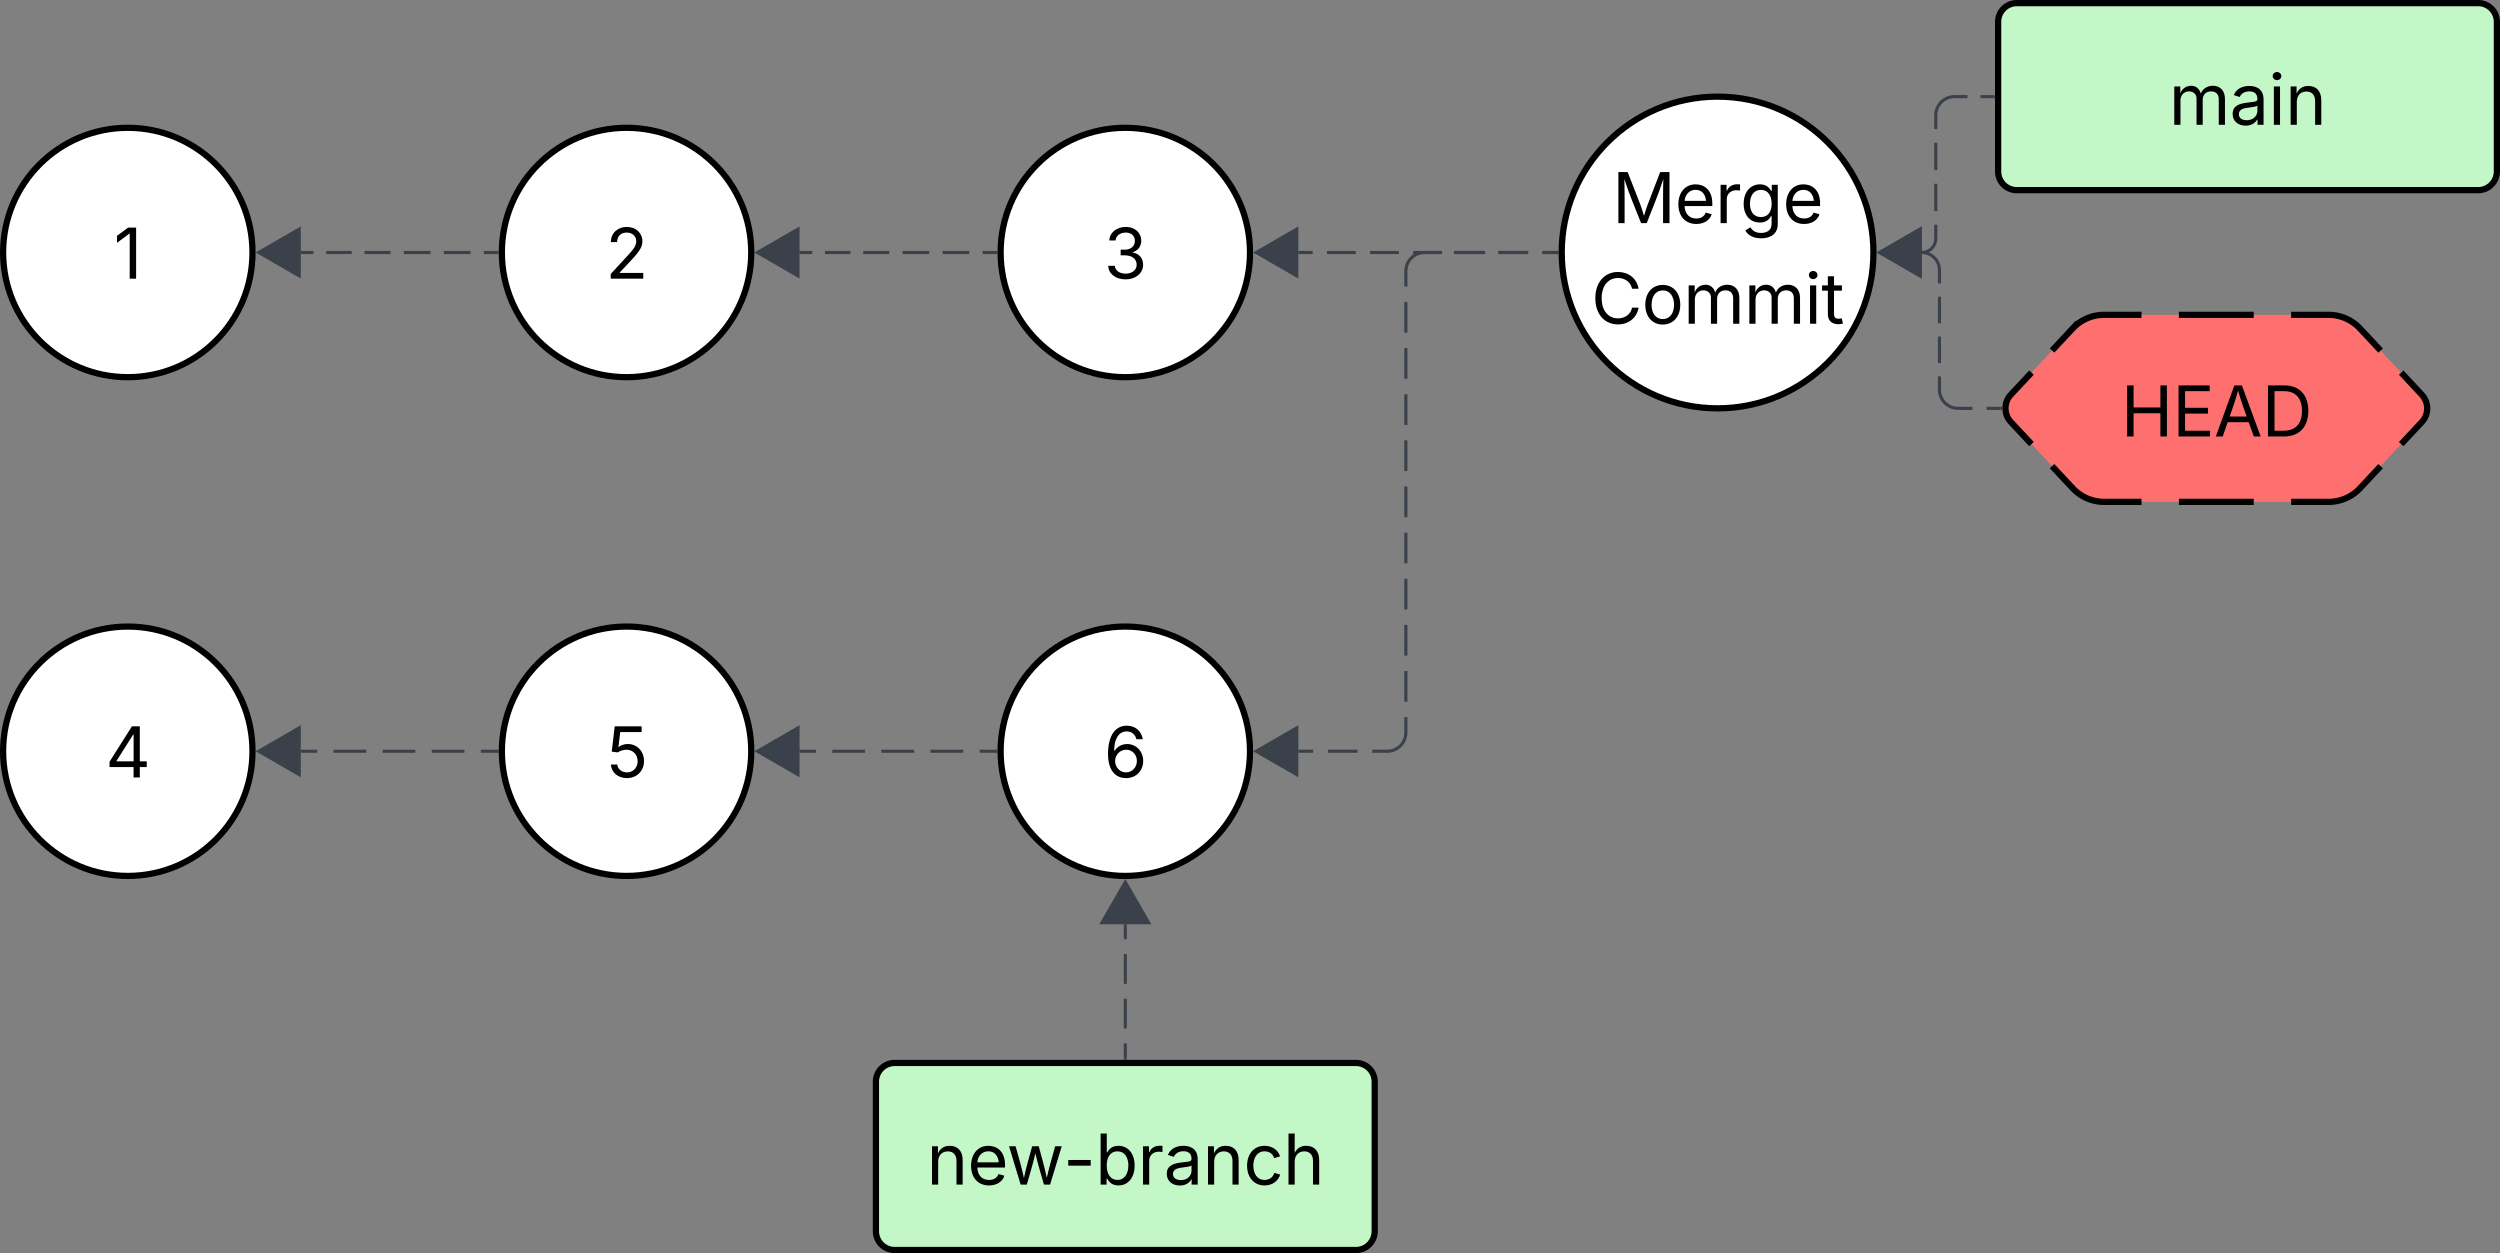 <svg xmlns="http://www.w3.org/2000/svg" xmlns:xlink="http://www.w3.org/1999/xlink" xmlns:lucid="lucid" width="802" height="402"><rect width="100%" height="100%" fill="#808080" stroke="none"/><g transform="translate(381 -19)" lucid:page-tab-id="0_0"><path d="M-300 100c0 22.1-17.9 40-40 40s-40-17.9-40-40 17.9-40 40-40 40 17.9 40 40z" stroke="#000" stroke-width="2" fill="#fff"/><use xlink:href="#a" transform="matrix(1,0,0,1,-375,65) translate(30.481 43.403)"/><path d="M260 26a6 6 0 0 1 6-6h148a6 6 0 0 1 6 6v48a6 6 0 0 1-6 6H266a6 6 0 0 1-6-6z" stroke="#000" stroke-width="2" fill="#c3f7c8"/><use xlink:href="#b" transform="matrix(1,0,0,1,265,25) translate(49.772 34.028)"/><path d="M283.9 124.4A13.8 13.8 0 0 1 294 120h72a13.8 13.8 0 0 1 10.1 4.4l19.8 21.2a6.43 6.43 0 0 1 0 8.8l-19.8 21.2A13.8 13.8 0 0 1 366 180h-72a13.8 13.8 0 0 1-10.1-4.4l-19.8-21.2a6.43 6.43 0 0 1 0-8.8z" fill="#fe7070"/><path d="M318 120h24m12 0h12a13.8 13.8 0 0 1 10.1 4.4l6.6 7.06m6.6 7.08l6.6 7.07a6.43 6.43 0 0 1 0 8.8l-6.6 7.06m-6.6 7.08l-6.6 7.07A13.8 13.8 0 0 1 366 180h-12m-12 0h-24m-12 0h-12a13.8 13.8 0 0 1-10.1-4.4l-6.6-7.06m-6.6-7.08l-6.6-7.07a6.43 6.43 0 0 1 0-8.8l6.6-7.06m6.6-7.08l6.6-7.07A13.8 13.8 0 0 1 294 120h12" stroke="#000" stroke-width="2" fill="none"/><use xlink:href="#c" transform="matrix(1,0,0,1,265,125) translate(34.384 34.028)"/><path d="M-140 100c0 22.1-17.9 40-40 40s-40-17.9-40-40 17.9-40 40-40 40 17.9 40 40z" stroke="#000" stroke-width="2" fill="#fff"/><use xlink:href="#d" transform="matrix(1,0,0,1,-215,65) translate(28.224 43.403)"/><path d="M20 100c0 22.1-17.9 40-40 40s-40-17.9-40-40 17.9-40 40-40 40 17.9 40 40z" stroke="#000" stroke-width="2" fill="#fff"/><use xlink:href="#e" transform="matrix(1,0,0,1,-55,65) translate(28.137 43.403)"/><path d="M-300 260c0 22.1-17.9 40-40 40s-40-17.9-40-40 17.9-40 40-40 40 17.9 40 40z" stroke="#000" stroke-width="2" fill="#fff"/><use xlink:href="#f" transform="matrix(1,0,0,1,-375,225) translate(27.822 43.403)"/><path d="M-61.5 100h-4.28m-4.28 0h-8.55m-4.3 0h-8.54m-4.28 0h-8.36m-4.1 0h-8.16m-4.08 0h-4.1" stroke="#3a414a" fill="none"/><path d="M-61 100l.02.47h-.53v-.94h.53z" stroke="#3a414a" stroke-width=".05" fill="#3a414a"/><path d="M-138 100l13-7.5v15z" stroke="#3a414a" fill="#3a414a"/><path d="M-221.5 100h-4.28m-4.28 0h-8.55m-4.3 0h-8.54m-4.28 0h-8.36m-4.1 0h-8.16m-4.08 0h-4.1" stroke="#3a414a" fill="none"/><path d="M-221 100l.02.47h-.53v-.94h.53z" stroke="#3a414a" stroke-width=".05" fill="#3a414a"/><path d="M-298 100l13-7.5v15z" stroke="#3a414a" fill="#3a414a"/><path d="M-140 260c0 22.1-17.9 40-40 40s-40-17.9-40-40 17.9-40 40-40 40 17.9 40 40z" stroke="#000" stroke-width="2" fill="#fff"/><use xlink:href="#g" transform="matrix(1,0,0,1,-215,225) translate(28.245 43.403)"/><path d="M-100 366a6 6 0 0 1 6-6H54a6 6 0 0 1 6 6v48a6 6 0 0 1-6 6H-94a6 6 0 0 1-6-6z" stroke="#000" stroke-width="2" fill="#c3f7c8"/><use xlink:href="#h" transform="matrix(1,0,0,1,-95,365) translate(11.247 34.028)"/><path d="M20 260c0 22.1-17.9 40-40 40s-40-17.9-40-40 17.9-40 40-40 40 17.9 40 40z" stroke="#000" stroke-width="2" fill="#fff"/><use xlink:href="#i" transform="matrix(1,0,0,1,-55,225) translate(28.11 43.403)"/><path d="M-20 358.5v-4.78m0-4.78v-9.56m0-4.77v-9.55m0-4.78v-4.78" stroke="#3a414a" fill="none"/><path d="M-19.52 359h-.96v-.5h.96z" stroke="#3a414a" stroke-width=".05" fill="#3a414a"/><path d="M-20 302l7.5 13h-15z" stroke="#3a414a" fill="#3a414a"/><path d="M-61.5 260h-5.25m-5.25 0h-10.5m-5.25 0h-10.5m-5.26 0H-114m-5.26 0h-5.25" stroke="#3a414a" fill="none"/><path d="M-61 260l.02.48h-.53v-.96h.53z" stroke="#3a414a" stroke-width=".05" fill="#3a414a"/><path d="M-138 260l13-7.5v15z" stroke="#3a414a" fill="#3a414a"/><path d="M-221.5 260h-5.25m-5.25 0h-10.5m-5.25 0h-10.5m-5.26 0H-274m-5.26 0h-5.25" stroke="#3a414a" fill="none"/><path d="M-221 260l.02.48h-.53v-.96h.53z" stroke="#3a414a" stroke-width=".05" fill="#3a414a"/><path d="M-298 260l13-7.5v15z" stroke="#3a414a" fill="#3a414a"/><path d="M220 100c0 27.6-22.4 50-50 50s-50-22.4-50-50 22.4-50 50-50 50 22.4 50 50z" stroke="#000" stroke-width="2" fill="#fff"/><use xlink:href="#j" transform="matrix(1,0,0,1,125,55) translate(11.2 35.59)"/><use xlink:href="#k" transform="matrix(1,0,0,1,125,55) translate(4.434 67.856)"/><path d="M118.5 100h-4.6m-4.62 0h-9.23m-4.6 0H86.2m-4.6 0h-9.24m-4.6 0h-9.23m-4.6 0H44.7m-4.6 0h-4.6" stroke="#3a414a" fill="none"/><path d="M119 100l.02.47h-.53v-.94h.52z" stroke="#3a414a" stroke-width=".05" fill="#3a414a"/><path d="M22 100l13-7.5v15z" stroke="#3a414a" fill="#3a414a"/><path d="M118.5 100h-4.72m-4.72 0H99.6m-4.7 0h-9.46m-4.72 0H76a6 6 0 0 0-6 6v4.93m0 4.94v9.86m0 4.94v9.86m0 4.94v9.86m0 4.94v9.86m0 4.94v9.86m0 4.94v9.86m0 4.94v9.86m0 4.94v9.86m0 4.94v9.86m0 4.94V254a6 6 0 0 1-6 6h-4.75m-4.75 0H45m-4.76 0H35.5" stroke="#3a414a" fill="none"/><path d="M119 100l.02.47h-.53v-.94h.52z" stroke="#3a414a" stroke-width=".05" fill="#3a414a"/><path d="M22 260l13-7.5v15z" stroke="#3a414a" fill="#3a414a"/><path d="M260.86 150h-4.56m-4.56 0h-4.56a6 6 0 0 1-6-6v-4.26m0-4.25v-8.53m0-4.25v-8.52m0-4.25v-4.26a5.7 5.7 0 0 0-5.7-5.7" stroke="#3a414a" fill="none"/><path d="M261.36 150l.04.47h-.55v-.94h.55z" stroke="#3a414a" stroke-width=".05" fill="#3a414a"/><path d="M222 100l13-7.5v15z" stroke="#3a414a" fill="#3a414a"/><path d="M258.5 50h-4.17m-4.16 0H246a6 6 0 0 0-6 6v4.4m0 4.38v8.77m0 4.4v8.77m0 4.38v4.4a4.5 4.5 0 0 1-4.5 4.5" stroke="#3a414a" fill="none"/><path d="M259 50.48h-.5v-.95h.5z" stroke="#3a414a" stroke-width=".05" fill="#3a414a"/><path d="M222 100l13-7.5v15z" stroke="#3a414a" fill="#3a414a"/><defs><path d="M653-1490V0H466v-1314h-10L96-1047v-204l324-239h233" id="l"/><use transform="matrix(0.011,0,0,0.011,0,0)" xlink:href="#l" id="a"/><path d="M158 0v-1118h175l1 205c55-151 181-225 313-225 147 0 245 90 285 228 53-141 190-228 352-228 194 0 352 125 352 384V0h-181v-749c0-161-105-225-225-225-151 0-243 103-243 244V0H807v-767c0-124-93-207-219-207-131 0-250 92-250 270V0H158" id="m"/><path d="M471 26C259 26 90-98 90-318c0-256 228-303 435-329 202-27 287-16 287-108 0-139-79-219-234-219-161 0-248 86-283 164l-173-57c86-203 278-265 451-265 150 0 419 46 419 395V0H815v-152h-12C765-73 660 26 471 26zm31-159c199 0 310-134 310-271v-155c-30 35-226 55-295 64-131 17-246 59-246 186 0 116 97 176 231 176" id="n"/><path d="M158 0v-1118h180V0H158zm91-1301c-68 0-125-53-125-119s57-119 125-119c69 0 126 53 126 119s-57 119-126 119" id="o"/><path d="M338-670V0H158v-1118h173l1 207c72-158 192-221 342-221 226 0 378 139 378 422V0H872v-695c0-172-96-275-252-275-161 0-282 109-282 300" id="p"/><g id="b"><use transform="matrix(0.011,0,0,0.011,0,0)" xlink:href="#m"/><use transform="matrix(0.011,0,0,0.011,19.466,0)" xlink:href="#n"/><use transform="matrix(0.011,0,0,0.011,31.944,0)" xlink:href="#o"/><use transform="matrix(0.011,0,0,0.011,37.326,0)" xlink:href="#p"/></g><path d="M180 0v-1490h190v644h782v-644h190V0h-190v-678H370V0H180" id="q"/><path d="M180 0v-1490h908v168H370v486h669v168H370v500h727V0H180" id="r"/><path d="M52 0l541-1490h220L1361 0h-200l-149-416H398L254 0H52zm404-582h497c-103-290-145-390-251-756-108 377-145 460-246 756" id="s"/><path d="M645 0H180v-1490h484c435 0 692 280 692 742 0 466-257 748-711 748zM370-168h263c363 0 539-218 539-580 0-358-176-574-521-574H370v1154" id="t"/><g id="c"><use transform="matrix(0.011,0,0,0.011,0,0)" xlink:href="#q"/><use transform="matrix(0.011,0,0,0.011,16.515,0)" xlink:href="#r"/><use transform="matrix(0.011,0,0,0.011,29.872,0)" xlink:href="#s"/><use transform="matrix(0.011,0,0,0.011,45.204,0)" xlink:href="#t"/></g><path d="M154 0v-137l495-537c165-179 249-281 249-418 0-156-121-253-280-253-170 0-278 110-278 278H158c0-264 200-443 465-443 266 0 455 183 455 416 0 161-73 288-336 568L416-179v12h687V0H154" id="u"/><use transform="matrix(0.011,0,0,0.011,0,0)" xlink:href="#u" id="d"/><path d="M635 20c-292 0-500-160-510-396h192c11 142 145 229 315 229 187 0 323-105 323-260 0-161-125-274-346-274H488v-165h121c174 0 294-100 294-254 0-148-104-245-266-245-152 0-291 85-297 230H157c8-234 222-395 484-395 278 0 448 188 448 400 0 168-95 291-247 336v12c190 31 301 169 301 357 0 244-216 425-508 425" id="v"/><use transform="matrix(0.011,0,0,0.011,0,0)" xlink:href="#v" id="e"/><path d="M120-303v-155l652-1032h231v1020h202v167h-202V0H821v-303H120zm702-167v-782h-12L323-482v12h499" id="w"/><use transform="matrix(0.011,0,0,0.011,0,0)" xlink:href="#w" id="f"/><path d="M626 20c-262 0-458-168-468-396h184c12 133 134 229 284 229 180 0 311-137 311-326 0-192-136-335-323-335-92 0-196 33-255 78l-178-22 88-738h784v167H429l-51 435h8c61-51 160-87 263-87 273 0 474 211 474 499 0 286-210 496-497 496" id="x"/><use transform="matrix(0.011,0,0,0.011,0,0)" xlink:href="#x" id="g"/><path d="M628 24c-324 0-524-230-524-574 0-343 198-582 503-582 237 0 487 146 487 559v75H286c9 234 145 362 343 362 132 0 231-58 273-172l174 48C1024-91 857 24 628 24zM287-650h624c-17-190-120-322-304-322-192 0-309 151-320 322" id="y"/><path d="M409 0L70-1118h191c89 329 165 560 243 925 75-353 154-601 240-925h192c85 325 161 564 235 922 77-354 157-598 244-922h191L1267 0h-179c-86-307-176-590-250-913C763-588 675-308 588 0H409" id="z"/><path d="M798-719v166H144v-166h654" id="A"/><path d="M677 24c-213 0-288-135-325-197h-20V0H158v-1490h180v551h14c37-59 106-193 324-193 279 0 474 222 474 576 0 356-194 580-473 580zm-27-161c209 0 317-186 317-421 0-232-105-413-317-413-206 0-314 166-314 413 0 249 111 421 314 421" id="B"/><path d="M158 0v-1118h174v172h12c41-113 157-188 290-188 26 0 70 2 91 3v181c-11-2-60-10-108-10-161 0-279 109-279 260V0H158" id="C"/><path d="M613 24c-304 0-509-231-509-576 0-350 205-580 509-580 216 0 392 114 453 309l-173 49c-33-115-133-197-280-197-223 0-326 196-326 419 0 220 103 415 326 415 150 0 252-85 285-206l172 49C1010-95 832 24 613 24" id="D"/><path d="M338-670V0H158v-1490h180v566c73-149 190-208 336-208 226 0 379 139 379 422V0H872v-695c0-172-96-275-252-275-161 0-282 109-282 300" id="E"/><g id="h"><use transform="matrix(0.011,0,0,0.011,0,0)" xlink:href="#p"/><use transform="matrix(0.011,0,0,0.011,13.129,0)" xlink:href="#y"/><use transform="matrix(0.011,0,0,0.011,25.684,0)" xlink:href="#z"/><use transform="matrix(0.011,0,0,0.011,43.869,0)" xlink:href="#A"/><use transform="matrix(0.011,0,0,0.011,54.091,0)" xlink:href="#B"/><use transform="matrix(0.011,0,0,0.011,67.697,0)" xlink:href="#C"/><use transform="matrix(0.011,0,0,0.011,76.063,0)" xlink:href="#n"/><use transform="matrix(0.011,0,0,0.011,88.542,0)" xlink:href="#p"/><use transform="matrix(0.011,0,0,0.011,101.671,0)" xlink:href="#D"/><use transform="matrix(0.011,0,0,0.011,114.366,0)" xlink:href="#E"/></g><path d="M646 20c-249 0-524-159-524-708 0-524 209-822 547-822 250 0 431 161 467 395H950c-33-129-126-227-281-227-229 0-367 208-367 566h12c80-124 212-198 367-198 255 0 467 205 467 493 0 278-198 501-502 501zm0-167c179 0 318-148 318-334 0-182-133-328-313-328-181 0-322 156-322 330 0 176 134 332 317 332" id="F"/><use transform="matrix(0.011,0,0,0.011,0,0)" xlink:href="#F" id="i"/><path d="M180 0v-1490h270l367 940c28 72 75 218 110 339 35-117 81-264 110-339l362-940h271V0h-187c2-448-5-837 7-1287-157 497-311 829-483 1287H842C666-458 514-784 354-1284c12 438 5 843 7 1284H180" id="G"/><path d="M611 442c-248 0-391-105-460-228l146-94c47 65 117 165 314 165 178 0 307-82 307-266v-224h-17C863-141 792-18 576-18c-268 0-472-195-472-546 0-346 197-568 476-568 216 0 288 133 326 193h17v-179h175V29c0 289-215 413-487 413zm-5-620c203 0 314-146 314-390 0-237-108-403-314-403-213 0-319 180-319 403 0 230 109 390 319 390" id="H"/><g id="j"><use transform="matrix(0.011,0,0,0.011,0,0)" xlink:href="#G"/><use transform="matrix(0.011,0,0,0.011,20.074,0)" xlink:href="#y"/><use transform="matrix(0.011,0,0,0.011,33.03,0)" xlink:href="#C"/><use transform="matrix(0.011,0,0,0.011,41.026,0)" xlink:href="#H"/><use transform="matrix(0.011,0,0,0.011,54.655,0)" xlink:href="#y"/></g><path d="M783 20c-382 0-661-292-661-764 0-473 279-766 661-766 302 0 548 182 601 489h-190c-42-204-217-313-411-313-268 0-476 208-476 590 0 381 209 588 476 588 195 0 369-110 411-313h190c-52 303-296 489-601 489" id="I"/><path d="M613 24c-304 0-509-231-509-576 0-350 205-580 509-580 305 0 511 230 511 580 0 345-206 576-511 576zm0-161c226 0 329-195 329-415 0-222-103-419-329-419-223 0-326 196-326 419 0 220 103 415 326 415" id="J"/><path d="M598-1118v154H368v674c0 100 37 144 132 144 23 0 62-6 92-12L629-6c-37 13-88 20-134 20-193 0-307-107-307-290v-688H20v-154h168v-266h180v266h230" id="K"/><g id="k"><use transform="matrix(0.011,0,0,0.011,0,0)" xlink:href="#I"/><use transform="matrix(0.011,0,0,0.011,16.233,0)" xlink:href="#J"/><use transform="matrix(0.011,0,0,0.011,29.557,0)" xlink:href="#m"/><use transform="matrix(0.011,0,0,0.011,49.023,0)" xlink:href="#m"/><use transform="matrix(0.011,0,0,0.011,68.49,0)" xlink:href="#o"/><use transform="matrix(0.011,0,0,0.011,73.872,0)" xlink:href="#K"/></g></defs></g></svg>